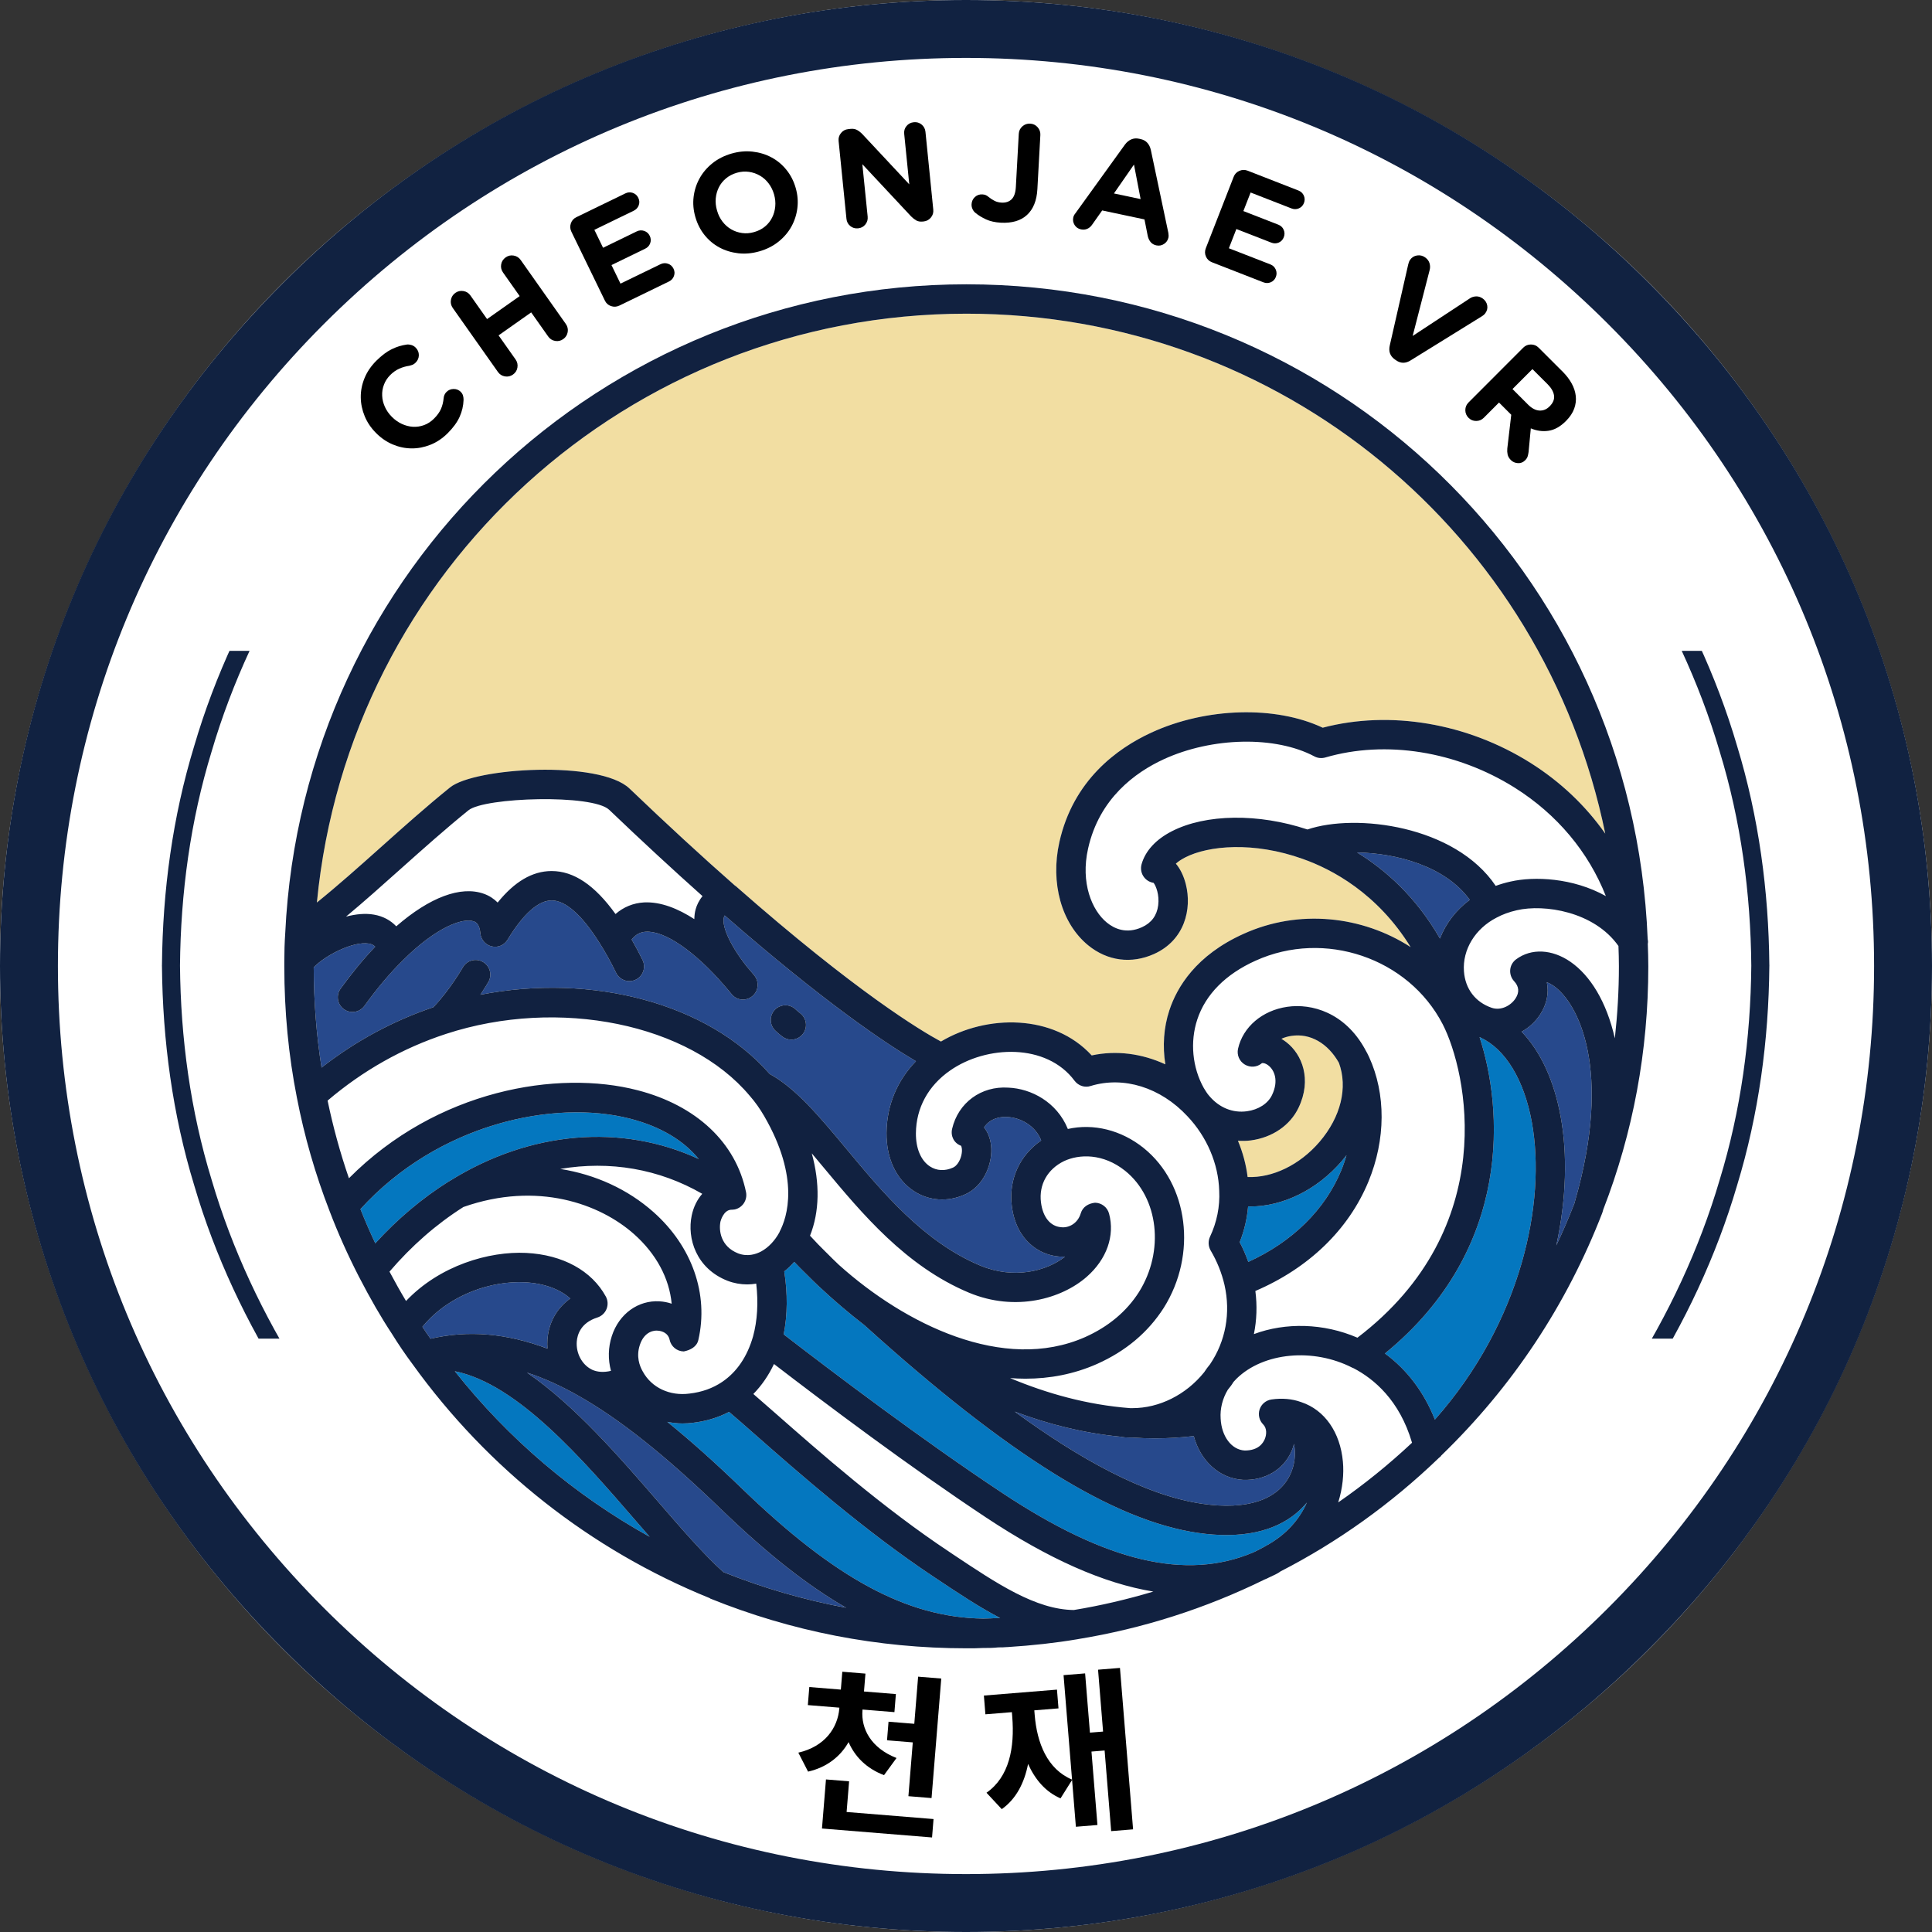 <svg xmlns="http://www.w3.org/2000/svg" xmlns:xlink="http://www.w3.org/1999/xlink" width="1000" zoomAndPan="magnify" viewBox="0 0 750 750" height="1000" preserveAspectRatio="xMidYMid meet" version="1.0"><rect x="0" y="0" width="750" height="750" fill="#333333" stroke="none"/><defs><g/><clipPath id="fc71f5c83d"><path d="M 375 0 C 167.895 0 0 167.895 0 375 C 0 582.105 167.895 750 375 750 C 582.105 750 750 582.105 750 375 C 750 167.895 582.105 0 375 0 Z M 375 0 " clip-rule="nonzero"/></clipPath><clipPath id="e45bdda6dc"><path d="M 375 750 C 274.879 750 180.605 711.031 109.863 640.137 C 38.969 569.395 0 475.121 0 375 C 0 274.879 38.969 180.605 109.863 109.863 C 180.605 38.969 274.879 0 375 0 C 475.121 0 569.395 38.969 640.137 109.863 C 711.031 180.754 750 274.879 750 375 C 750 475.121 711.031 569.395 640.137 640.137 C 569.395 711.031 475.121 750 375 750 Z M 375 22.48 C 280.875 22.48 192.297 59.203 125.75 125.75 C 59.203 192.297 22.48 280.875 22.48 375 C 22.48 469.125 59.203 557.703 125.75 624.25 C 192.297 690.797 280.875 727.52 375 727.52 C 469.125 727.52 557.703 690.797 624.25 624.25 C 690.797 557.703 727.52 469.125 727.52 375 C 727.52 280.875 690.797 192.297 624.25 125.75 C 557.703 59.203 469.125 22.48 375 22.48 Z M 375 22.48 " clip-rule="nonzero"/></clipPath><clipPath id="f21c0e4f23"><path d="M 62.863 252.668 L 686.863 252.668 L 686.863 519.668 L 62.863 519.668 Z M 62.863 252.668 " clip-rule="nonzero"/></clipPath><clipPath id="cd4a6318d1"><path d="M 110.367 110.367 L 639.867 110.367 L 639.867 639.867 L 110.367 639.867 Z M 110.367 110.367 " clip-rule="nonzero"/></clipPath></defs><g clip-path="url(#fc71f5c83d)"><rect x="-75" width="900" fill="#ffffff" y="-75" height="900" fill-opacity="1"/></g><g clip-path="url(#e45bdda6dc)"><rect x="-75" width="900" fill="#112241" y="-75" height="900" fill-opacity="1"/></g><g clip-path="url(#f21c0e4f23)"><path fill="#112241" d="M 667.562 458.055 C 659.652 484.988 647.57 510.539 632.582 534.074 C 620.207 553.223 606.137 571.223 590.324 587.594 C 588.281 589.832 585.996 591.832 583.828 593.945 C 581.617 596.016 579.473 598.16 577.219 600.18 L 570.367 606.145 L 566.941 609.125 L 563.383 611.949 L 556.285 617.621 C 553.879 619.461 551.398 621.199 548.965 623 C 544.148 626.684 539.027 629.926 534.012 633.336 C 533.289 633.82 532.531 634.328 531.738 634.863 C 530.922 635.352 530.074 635.863 529.188 636.398 C 527.418 637.453 525.512 638.594 523.484 639.805 C 519.48 642.32 514.738 644.691 509.625 647.41 C 508.336 648.074 507.047 648.801 505.684 649.449 C 504.316 650.086 502.922 650.734 501.5 651.395 C 498.656 652.707 495.707 654.07 492.668 655.477 C 486.434 657.914 479.934 660.836 472.844 663.109 C 444.852 673.258 409.922 679.531 374.863 679.68 C 339.809 679.531 304.875 673.258 276.887 663.109 C 269.797 660.836 263.297 657.914 257.062 655.477 C 254.023 654.07 251.078 652.707 248.23 651.395 C 246.809 650.734 245.414 650.086 244.047 649.453 C 242.688 648.801 241.395 648.074 240.109 647.41 C 234.992 644.691 230.25 642.32 226.246 639.805 C 224.219 638.594 222.312 637.453 220.547 636.398 C 219.66 635.867 218.809 635.355 217.992 634.863 C 217.203 634.332 216.441 633.82 215.719 633.336 C 196.676 620.855 178.785 606.68 162.52 590.754 C 145.367 573.621 130.371 554.43 117.148 534.078 C 102.156 510.543 90.078 484.988 82.168 458.055 C 73.93 431.211 70.121 403.039 69.875 374.863 C 70.121 346.691 73.93 318.52 82.168 291.676 C 90.078 264.742 102.156 239.191 117.145 215.656 C 129.52 196.504 143.59 178.504 159.402 162.133 C 161.449 159.898 163.73 157.895 165.902 155.785 C 168.109 153.711 170.254 151.57 172.508 149.547 L 179.363 143.586 L 182.789 140.602 L 186.344 137.777 L 193.441 132.105 C 195.848 130.27 198.328 128.531 200.766 126.73 C 205.578 123.047 210.699 119.805 215.715 116.395 C 216.438 115.906 217.199 115.398 217.988 114.867 C 218.809 114.375 219.656 113.867 220.543 113.332 C 222.312 112.273 224.215 111.137 226.242 109.926 C 230.25 107.406 234.988 105.039 240.105 102.316 C 241.395 101.656 242.684 100.93 244.047 100.277 C 245.414 99.641 246.809 98.992 248.23 98.336 C 251.074 97.02 254.023 95.66 257.062 94.254 C 263.297 91.816 269.797 88.891 276.887 86.621 C 304.875 76.473 339.809 70.195 374.863 70.051 C 409.918 70.195 444.852 76.473 472.84 86.621 C 479.934 88.891 486.43 91.816 492.668 94.254 C 495.707 95.66 498.652 97.02 501.496 98.336 C 502.918 98.992 504.316 99.641 505.684 100.277 C 507.043 100.926 508.332 101.656 509.621 102.316 C 514.738 105.035 519.48 107.406 523.484 109.922 C 525.512 111.137 527.414 112.273 529.184 113.332 C 530.066 113.863 530.918 114.375 531.738 114.867 C 532.527 115.398 533.289 115.906 534.012 116.391 C 553.055 128.871 570.945 143.051 587.207 158.973 C 604.363 176.109 619.355 195.301 632.578 215.652 C 647.57 239.188 659.652 264.742 667.562 291.676 C 675.797 318.52 679.605 346.691 679.852 374.863 C 679.605 403.039 675.797 431.211 667.562 458.055 Z M 686.863 374.656 L 686.855 374.633 C 686.602 345.863 682.73 317.078 674.352 289.633 C 666.289 262.102 653.945 235.969 638.555 211.965 L 631.156 200.844 C 631.156 200.844 629.016 197.852 625.809 193.367 C 622.723 188.789 617.996 183.148 613.48 177.348 C 608.617 171.84 603.957 166.152 600.031 162.273 C 596.223 158.293 593.68 155.645 593.68 155.645 C 593.68 155.645 593.039 154.988 591.879 153.875 C 590.723 152.758 589.074 151.164 587.094 149.25 C 583.227 145.312 577.617 140.57 572.117 135.703 C 569.293 133.355 566.387 131.109 563.703 128.949 C 562.355 127.879 561.051 126.844 559.816 125.859 C 558.539 124.934 557.328 124.062 556.207 123.258 C 551.742 120.031 548.762 117.883 548.762 117.883 C 548.762 117.883 548.113 117.355 547.062 116.676 C 546.023 115.98 544.637 115.055 543.254 114.125 C 540.484 112.27 537.711 110.414 537.711 110.414 C 536.969 109.918 536.195 109.391 535.387 108.848 C 534.551 108.34 533.684 107.816 532.781 107.27 C 530.969 106.18 529.023 105.012 526.953 103.77 C 522.859 101.188 518.012 98.75 512.777 95.965 C 511.461 95.281 510.141 94.539 508.75 93.871 C 507.352 93.215 505.922 92.551 504.473 91.875 C 501.559 90.527 498.543 89.129 495.434 87.688 C 489.055 85.18 482.402 82.191 475.145 79.855 C 446.5 69.453 410.734 63.004 374.863 62.863 C 338.996 63.004 303.227 69.453 274.582 79.859 C 267.328 82.191 260.672 85.184 254.293 87.691 C 251.184 89.129 248.168 90.527 245.258 91.875 C 243.805 92.555 242.375 93.219 240.977 93.871 C 239.586 94.539 238.266 95.281 236.949 95.965 C 231.715 98.75 226.867 101.188 222.773 103.77 C 220.703 105.012 218.758 106.184 216.945 107.27 C 216.047 107.816 215.176 108.344 214.344 108.848 C 213.531 109.395 212.758 109.918 212.016 110.414 C 212.016 110.414 209.246 112.27 206.473 114.125 C 205.09 115.055 203.703 115.98 202.664 116.68 C 201.617 117.355 200.969 117.883 200.969 117.883 C 200.969 117.883 197.988 120.031 193.52 123.258 C 192.402 124.062 191.191 124.934 189.914 125.859 C 188.676 126.844 187.375 127.879 186.027 128.949 C 183.344 131.109 180.438 133.355 177.613 135.703 C 172.109 140.57 166.5 145.312 162.637 149.25 C 160.652 151.164 159.004 152.758 157.852 153.875 C 156.691 154.988 156.047 155.645 156.047 155.645 C 156.047 155.645 153.508 158.293 149.695 162.273 C 145.773 166.152 141.109 171.84 136.246 177.348 C 131.734 183.148 127.004 188.793 123.918 193.367 C 120.711 197.855 118.57 200.848 118.57 200.848 L 111.176 211.965 C 95.785 235.969 83.441 262.102 75.379 289.633 C 66.996 317.082 63.129 345.867 62.875 374.637 L 62.867 374.656 L 62.863 374.863 L 62.867 375.07 L 62.875 375.098 C 63.129 403.863 66.996 432.652 75.379 460.098 C 83.441 487.629 95.785 513.762 111.176 537.766 L 118.574 548.883 C 118.574 548.883 120.715 551.875 123.918 556.359 C 127.008 560.941 131.734 566.582 136.246 572.383 C 141.109 577.891 145.773 583.578 149.695 587.453 C 153.508 591.434 156.047 594.086 156.047 594.086 C 156.047 594.086 156.691 594.742 157.852 595.855 C 159.004 596.969 160.652 598.566 162.637 600.48 C 166.5 604.418 172.109 609.16 177.613 614.027 C 180.438 616.371 183.344 618.621 186.027 620.781 C 187.375 621.852 188.676 622.887 189.914 623.871 C 191.191 624.793 192.402 625.668 193.52 626.473 C 197.988 629.699 200.969 631.848 200.969 631.848 C 200.969 631.848 201.617 632.375 202.664 633.051 C 203.707 633.746 205.09 634.672 206.473 635.602 C 209.246 637.457 212.02 639.312 212.02 639.312 C 212.758 639.812 213.535 640.336 214.344 640.883 C 215.176 641.391 216.047 641.914 216.949 642.461 C 218.758 643.547 220.707 644.715 222.777 645.961 C 226.871 648.543 231.719 650.98 236.949 653.766 C 238.266 654.449 239.59 655.191 240.98 655.859 C 242.379 656.512 243.809 657.18 245.258 657.855 C 248.168 659.203 251.188 660.602 254.297 662.043 C 260.676 664.547 267.328 667.535 274.582 669.875 C 303.227 680.277 338.996 686.723 374.863 686.863 C 410.734 686.723 446.5 680.277 475.148 669.871 C 482.402 667.535 489.059 664.547 495.434 662.039 C 498.547 660.602 501.559 659.203 504.473 657.852 C 505.926 657.176 507.352 656.512 508.754 655.859 C 510.145 655.191 511.465 654.449 512.781 653.766 C 518.016 650.98 522.859 648.543 526.957 645.961 C 529.027 644.715 530.969 643.547 532.781 642.461 C 533.684 641.914 534.555 641.387 535.387 640.883 C 536.199 640.336 536.973 639.812 537.711 639.312 C 537.711 639.312 540.484 637.457 543.254 635.602 C 544.641 634.672 546.027 633.746 547.062 633.051 C 548.113 632.375 548.762 631.848 548.762 631.848 C 548.762 631.848 551.742 629.699 556.207 626.473 C 557.328 625.668 558.539 624.793 559.816 623.871 C 561.051 622.887 562.355 621.852 563.703 620.781 C 566.387 618.621 569.293 616.371 572.117 614.027 C 577.617 609.16 583.227 604.418 587.094 600.48 C 589.074 598.566 590.723 596.969 591.879 595.855 C 593.039 594.742 593.68 594.086 593.68 594.086 C 593.68 594.086 596.223 591.434 600.031 587.453 C 603.957 583.578 608.617 577.891 613.48 572.383 C 617.996 566.582 622.723 560.938 625.809 556.359 C 629.02 551.871 631.156 548.883 631.156 548.883 L 638.555 537.766 C 653.945 513.762 666.289 487.625 674.352 460.098 C 682.73 432.648 686.602 403.863 686.855 375.094 L 686.863 375.07 L 686.863 374.656 " fill-opacity="1" fill-rule="nonzero"/></g><path fill="#f2dea2" d="M 375.172 121.773 C 243.871 121.773 135.457 221.207 123.016 350.359 C 131.137 343.809 139.344 336.48 147.902 328.84 C 156.566 321.09 165.527 313.086 174.668 305.707 C 184.227 297.902 232.879 295.047 244.395 306.129 C 258.883 320 272.613 332.629 285.207 343.699 C 285.383 343.816 285.555 343.926 285.73 344.078 C 332.41 385.141 357.566 400.176 365.273 404.324 C 383.074 393.73 408.98 393.578 423.797 409.711 C 433.344 407.652 443.285 408.973 452.387 413.172 C 451.266 406.141 451.73 398.879 453.953 392.176 C 456.902 383.227 464.293 370.828 482.703 362.543 C 504.203 352.766 528.84 355.52 547.617 367.668 C 534.684 346.734 517.027 337.418 505.738 333.434 C 486.676 326.598 469.074 328.219 460.059 332.867 C 458.633 333.605 457.414 334.414 456.469 335.262 C 458.156 337.266 459.504 339.984 460.332 343.242 C 462.77 352.844 459.918 364.957 448.031 370.324 C 439.234 374.289 429.918 373.07 422.449 366.984 C 412.074 358.516 407.688 342.793 411.246 326.91 C 416.613 302.898 433.629 290.531 446.965 284.391 C 468.301 274.57 495.242 273.898 513.477 282.496 C 539.582 275.629 569.551 280.68 594.133 296.148 C 605.836 303.527 615.602 312.848 623.156 323.613 C 599.422 207.609 497.52 121.773 375.172 121.773 Z M 501.371 402.125 C 499.957 402.32 498.617 402.723 497.434 403.266 C 498.098 403.66 498.75 404.094 499.379 404.586 C 505.5 409.332 509.332 419.043 504.105 429.992 C 500.859 436.852 493.914 441.609 485.535 442.707 C 483.867 442.926 482.215 442.926 480.57 442.84 C 482.453 447.367 483.727 452.09 484.324 456.914 C 493.938 457.305 504.539 452.266 512.258 443.25 C 520.512 433.598 523.297 422.164 519.758 412.574 C 515.469 404.977 508.613 401.035 501.371 402.125 " fill-opacity="1" fill-rule="nonzero"/><path fill="#ffffff" d="M 628.281 367.234 C 618.832 353.801 599.434 350.906 588.875 353.344 C 585.871 354.027 583.289 354.977 580.973 356.219 C 572.621 360.508 567.703 368.66 568.301 377.043 C 568.789 383.879 572.719 389.039 579.078 391.227 C 582.77 392.469 586.578 390.301 588.332 387.582 C 589.887 385.207 589.691 382.941 587.766 380.887 C 586.664 379.699 586.121 378.086 586.262 376.477 C 586.402 374.855 587.242 373.383 588.547 372.414 C 594.426 368.051 602.504 368.43 609.656 373.375 C 617.352 378.707 623.656 388.855 626.879 403.07 C 627.891 393.871 628.457 384.574 628.457 375.172 C 628.457 372.492 628.379 369.891 628.281 367.234 Z M 429.664 358.133 C 432.527 360.484 437.23 362.707 443.328 359.93 C 446.984 358.266 449.109 355.41 449.609 351.426 C 450.133 347.281 448.707 343.84 447.824 342.719 C 446.418 342.5 445.145 341.793 444.23 340.672 C 443.055 339.246 442.652 337.309 443.152 335.512 C 444.613 330.34 448.652 325.91 454.836 322.73 C 468.039 315.918 488.539 315.676 507.547 322.004 C 526.355 315.633 564.84 320.445 580.633 343.895 C 582.43 343.242 584.324 342.676 586.348 342.23 C 595.504 340.117 610.637 340.727 623.395 347.867 C 616.668 330.797 604.508 316.168 588.059 305.805 C 565.48 291.609 537.949 287.199 514.48 294.059 C 513.043 294.461 511.508 294.32 510.211 293.613 C 495.137 285.598 470.555 286.09 451.73 294.754 C 440.738 299.816 426.727 309.941 422.395 329.406 C 419.391 342.719 423.887 353.418 429.664 358.133 Z M 487.406 372.938 C 475.801 378.152 467.996 386.035 464.785 395.754 C 461.91 404.453 462.859 414.402 467.309 422.359 C 467.918 423.34 468.617 424.539 469.445 425.453 C 473.277 429.992 478.543 432.148 484.062 431.387 C 488.504 430.797 492.238 428.391 493.797 425.094 C 496.473 419.488 494.711 415.406 492.379 413.598 C 491.16 412.652 490.082 412.562 489.832 412.75 C 487.961 414.34 485.305 414.5 483.203 413.238 C 481.113 411.977 480.07 409.516 480.602 407.121 C 482.508 398.641 490.02 392.238 499.738 390.836 C 509.23 389.465 522.012 393.078 529.852 407.195 C 529.883 407.25 529.895 407.305 529.926 407.359 C 529.926 407.371 529.926 407.371 529.926 407.371 C 530.492 408.352 531.039 409.332 531.461 410.301 C 538.047 424.648 537.973 442.336 531.223 458.699 C 523.527 477.348 508.035 492.293 487.328 501.156 C 488.07 506.836 487.863 512.465 486.762 517.898 C 499.043 513.305 513.828 513.621 526.953 519.293 C 582.965 476.617 569.434 415.84 560.07 397.641 C 546.758 371.852 514.152 360.801 487.406 372.938 Z M 525.484 531.156 C 525.32 531.09 525.16 531.047 524.996 530.961 C 509.809 523.156 490.465 524.973 480.016 535.207 L 478.828 536.48 C 478.262 537.449 477.512 538.461 476.629 539.516 C 474.594 542.883 473.582 546.875 473.852 550.688 C 474.191 557.652 478.109 562.812 483.191 563.086 C 488.602 563.117 490.336 560.113 490.945 558.742 C 491.738 556.945 491.859 554.465 490.367 552.961 C 488.844 551.438 488.309 549.172 488.984 547.117 C 489.672 545.07 491.445 543.59 493.59 543.273 C 497.703 542.676 501.645 543.035 505.02 544.266 C 505.02 544.266 505.031 544.266 505.031 544.266 C 505.094 544.285 505.16 544.316 505.227 544.34 C 514.195 547.344 520.293 555.977 521.316 567.453 C 521.742 572.152 521.238 577.641 519.496 583.234 C 529.566 576.258 539.125 568.527 548.148 560.07 C 543.316 543.555 533.344 535.262 525.484 531.156 Z M 475.355 498.836 C 474.277 494.168 472.461 489.637 469.977 485.445 C 469.02 483.801 468.934 481.809 469.727 480.09 C 472.371 474.504 473.613 468.355 473.297 462.281 C 473.004 451.797 468.508 441.27 460.93 433.289 C 450.535 422.133 436.188 417.66 423.395 421.578 C 421.109 422.34 418.594 421.48 417.137 419.543 C 406.273 404.91 382.953 405.707 368.855 415.559 C 360.355 421.438 355.641 430.07 355.555 439.922 C 355.508 445.82 357.5 450.535 361.02 452.82 C 363.652 454.52 366.82 454.684 369.965 453.258 C 371.383 452.637 372.656 450.754 373.18 448.555 C 373.699 446.398 373.277 445.027 373.07 444.777 C 370.359 443.797 368.965 441.055 369.605 438.234 C 371.957 428.078 380.887 421.512 391.434 422.219 C 400.25 422.578 410.277 427.773 414.535 438.266 C 424.453 436.035 435.25 438.648 443.992 445.68 C 461.387 459.723 464.797 486.969 451.777 507.688 C 445.711 517.191 437.016 524.516 425.879 529.48 C 416.875 533.465 407.492 535.207 398.051 535.207 C 396.07 535.207 394.09 535.121 392.109 534.969 C 406.336 540.934 422.035 545.363 438.703 546.637 L 439.637 546.637 C 450.035 546.637 460.418 541.445 467.441 532.723 C 468.215 531.57 468.934 530.535 469.727 529.621 C 475.801 520.641 477.805 509.711 475.355 498.836 Z M 300.457 529.504 C 298.359 533.953 295.668 537.863 292.445 541.141 C 294.918 543.262 297.848 545.832 301.176 548.77 C 317.77 563.367 342.84 585.434 368.746 602.582 L 369.902 603.363 C 387.156 614.871 402.07 624.82 416.852 625.008 C 427.316 623.285 437.625 620.871 447.727 617.844 C 428.414 614.688 407.043 605.16 382.746 589.059 C 353.301 569.551 320.469 544.883 300.457 529.504 Z M 320.707 486.176 C 320.738 486.207 320.781 486.242 320.805 486.262 C 320.816 486.273 320.828 486.285 320.828 486.285 C 322.547 488.004 324.07 489.539 325.691 491.051 C 325.691 491.051 325.703 491.051 325.703 491.051 C 325.727 491.074 325.746 491.098 325.77 491.105 C 325.77 491.117 325.781 491.117 325.781 491.129 C 325.801 491.141 325.812 491.16 325.836 491.172 C 351.156 513.891 389.496 533.082 421.238 519.062 C 430.277 515.023 437.309 509.145 442.121 501.602 C 452.102 485.707 449.793 465.035 436.84 454.551 C 428.184 447.605 418.867 448.02 413.074 450.73 C 406.621 453.867 403.234 459.875 404.105 466.754 C 404.812 472.461 407.719 476.062 411.91 476.398 C 414.73 476.77 418.344 475.082 419.562 470.98 C 420.281 468.539 422.523 467.148 425.094 466.895 C 427.652 466.941 429.871 468.648 430.535 471.121 C 432.855 479.688 429.621 488.855 421.883 495.637 C 412.195 504.148 394.285 509.363 376.172 501.828 C 351.656 491.574 334.672 471.176 319.695 453.18 C 318.137 451.309 316.625 449.5 315.133 447.727 C 318.324 459.375 318.148 470.391 314.449 479.699 C 316.516 481.941 318.586 484.129 320.707 486.176 Z M 247.508 423.23 C 270.316 429.121 285.664 443.535 289.605 462.781 C 290.227 465.863 288.246 468.887 285.152 469.52 C 284.969 469.551 284.773 469.551 284.586 469.574 C 284.391 469.598 284.207 469.629 284.012 469.629 C 283.988 469.629 283.977 469.617 283.957 469.617 C 283.922 469.617 283.891 469.617 283.855 469.605 C 283.793 469.617 283.75 469.629 283.684 469.629 C 280.918 469.879 279.797 473.734 279.688 474.199 C 278.992 477.52 279.656 483.855 286.547 486.566 C 290.191 487.949 293.426 486.906 295.496 485.805 C 298.305 484.281 300.828 481.613 302.594 478.328 C 302.637 478.238 302.648 478.141 302.691 478.055 C 305.531 472.621 310.648 457.402 296.648 433.246 C 294.992 430.395 293.145 427.781 291.129 425.484 C 291.117 425.477 291.109 425.453 291.098 425.441 C 291.074 425.422 291.055 425.41 291.043 425.387 C 267.617 397.41 216.93 387.059 173.168 401.352 C 156.281 406.871 140.848 415.613 127.172 427.25 C 129.285 437.406 132.039 447.496 135.457 457.395 C 169.652 422.961 216.625 415.211 247.508 423.23 Z M 293.566 498.305 C 292.414 498.488 291.262 498.609 290.105 498.609 C 287.504 498.609 284.934 498.148 282.465 497.215 C 270.219 492.414 266.668 480.723 268.52 471.871 C 269.227 468.484 270.676 465.656 272.613 463.434 C 255.793 453.734 236.742 450.512 217.484 453.777 C 231.07 455.934 243.645 461.605 253.727 470.566 C 268.691 483.879 275.18 502.43 271.09 520.207 C 270.488 522.816 268.027 524.102 265.449 524.625 C 262.762 524.594 260.465 522.688 259.93 520.055 C 259.441 517.637 257.176 516.668 255.379 516.57 C 254.184 516.395 250.145 516.68 248.367 522.164 C 246.934 526.551 248.227 530.188 249.555 532.473 C 252.953 538.68 259.973 542 267.637 540.988 C 272.469 540.434 276.715 538.906 280.352 536.449 C 286.035 532.605 290.074 526.66 292.328 518.824 C 294.016 512.684 294.418 505.66 293.566 498.305 Z M 145.18 355.062 C 148.684 355.672 151.602 357.242 153.832 359.594 C 166.777 348.336 178.926 343.742 187.875 346.977 C 189.934 347.715 191.719 348.879 193.188 350.371 C 199.762 342.219 206.633 338.199 213.992 338.137 L 214.164 338.137 C 222.742 338.137 230.887 343.609 238.941 354.824 C 242.066 352.113 245.809 350.555 250.023 350.316 C 256.543 349.992 263.293 352.766 269.531 356.805 C 269.574 355.477 269.707 354.184 270.055 352.961 C 270.488 351.418 271.293 349.609 272.723 347.879 C 261.379 337.766 249.25 326.574 236.492 314.371 C 230.078 308.199 188.059 309.496 181.855 314.555 C 172.918 321.785 164.066 329.688 155.5 337.34 C 148.27 343.809 141.281 350.047 134.324 355.836 C 138.094 354.848 141.836 354.465 145.18 355.062 Z M 260.746 506.098 C 259.809 496.223 254.781 486.773 246.137 479.09 C 232.934 467.344 208.633 458.461 179.906 468.551 C 169.391 475.203 159.758 483.641 151.199 493.645 C 153.398 497.781 155.52 501.547 157.621 505.043 C 170.707 491.258 189.824 485.664 204.301 486.383 C 218.453 487.102 229.699 493.262 235.176 503.301 C 235.992 504.789 236.09 506.578 235.457 508.156 C 234.816 509.742 233.5 510.953 231.875 511.465 C 225.367 513.523 224.094 518.223 223.898 520.824 C 223.57 525.32 225.91 529.699 229.578 531.582 C 229.668 531.625 229.754 531.668 229.84 531.723 C 231.93 532.672 234.434 532.824 237.18 532.16 C 235.992 527.77 236.055 523.102 237.516 518.629 C 240.336 509.973 247.781 504.684 256.031 505.172 C 257.676 505.27 259.266 505.586 260.746 506.098 " fill-opacity="1" fill-rule="nonzero"/><path fill="#27498c" d="M 603.156 382.746 C 602.547 382.332 601.59 381.734 600.48 381.309 C 601.34 385.445 600.492 389.824 597.891 393.809 C 596.039 396.672 593.523 398.934 590.684 400.504 C 598.086 408.211 603.344 419.574 605.891 433.715 C 608.48 447.988 608.121 465.254 604.16 483.477 C 606.695 478.098 609.07 472.613 611.234 467.016 C 611.27 466.863 611.289 466.711 611.332 466.57 C 626.203 415.078 612.477 389.223 603.156 382.746 Z M 526.824 330.93 C 537.723 337.602 549.652 348.074 558.992 364.34 C 561.258 358.492 565.242 353.266 570.555 349.328 C 561.07 336.152 541.867 331.18 526.824 330.93 Z M 501.383 563.336 C 498.215 570.586 491.051 574.754 482.625 574.484 C 473.383 573.973 465.992 567.137 463.422 557.48 C 458.273 558.078 453.258 558.371 448.312 558.371 C 445.332 558.371 442.371 558.262 439.41 558.055 L 438.375 558.055 C 438.363 558.055 438.344 558.047 438.332 558.047 C 438.199 558.047 438.07 558.047 437.949 558.047 C 437.93 558.047 437.93 558.035 437.918 558.035 C 437.102 558.023 436.219 557.98 435.445 557.828 C 435.359 557.816 435.293 557.773 435.207 557.75 C 420.586 556.359 406.719 552.809 393.906 547.977 C 418.246 565.773 444.059 580.516 466.797 583.781 C 483.934 586.285 496.039 582.32 500.773 572.602 C 502.723 568.629 503.039 564.23 502.34 560.527 C 502.09 561.477 501.797 562.41 501.383 563.336 Z M 413.445 487.832 C 412.629 487.875 411.801 487.84 410.953 487.766 C 403.605 487.156 394.449 481.648 392.785 468.16 C 391.5 457.895 395.809 448.508 404.191 442.738 C 401.973 436.949 396.094 433.824 390.977 433.617 C 389.234 433.465 384.543 433.727 382.016 437.668 C 383.715 439.824 384.719 442.688 384.824 445.973 C 385.043 452.461 381.605 460.613 374.605 463.684 C 367.953 466.691 360.703 466.223 354.793 462.391 C 347.953 457.938 344.059 449.695 344.145 439.812 C 344.23 429.109 348.27 419.5 355.574 411.965 C 344.383 405.41 320.598 389.66 281.332 355.379 C 281.148 355.664 281.07 355.914 281.027 356.074 C 280.277 358.699 282.148 365.285 289.879 375.191 C 290.684 376.074 291.738 377.359 292.805 378.645 C 294.809 381.082 294.48 384.719 292.055 386.711 C 290.988 387.602 289.691 388.039 288.406 388.039 C 286.785 388.039 285.176 387.34 284.062 385.98 L 283.988 385.895 C 283.031 384.727 282.082 383.574 281.125 382.508 C 281.113 382.484 281.102 382.477 281.094 382.453 C 281.082 382.453 281.07 382.441 281.07 382.43 C 269.617 369.227 258.023 361.234 250.676 361.703 C 248.465 361.836 246.727 362.824 245.211 364.73 C 246.672 367.277 248.086 369.91 249.438 372.676 C 250.816 375.508 249.652 378.914 246.812 380.297 C 244.016 381.668 240.562 380.504 239.18 377.664 C 237.125 373.449 234.934 369.5 232.648 365.918 C 225.922 355.195 219.531 349.543 214.152 349.543 L 214.09 349.543 C 208.938 349.586 203.051 354.855 197.051 364.773 C 195.777 366.898 193.328 367.973 190.879 367.387 C 188.473 366.809 186.699 364.773 186.48 362.312 C 186.156 358.492 184.5 357.895 183.957 357.688 C 179.633 356.109 169.203 360.059 156.598 372.602 C 151.602 377.488 146.52 383.496 141.469 390.488 C 140.348 392.031 138.605 392.848 136.84 392.848 C 135.676 392.848 134.512 392.512 133.5 391.77 C 130.941 389.93 130.363 386.359 132.215 383.805 C 136.676 377.641 141.172 372.199 145.648 367.508 C 144.984 366.789 144.168 366.461 143.211 366.297 C 137.09 365.266 126.098 370.969 121.785 375.531 C 121.809 388.789 122.84 401.82 124.824 414.445 C 137.961 404.18 152.516 396.312 168.234 391 C 174.691 384.238 179.621 375.629 179.676 375.539 C 181.223 372.797 184.707 371.852 187.449 373.395 C 190.195 374.965 191.152 378.438 189.594 381.18 C 189.496 381.363 188.355 383.336 186.492 386.152 C 229.863 377.676 274.875 389.508 298.781 416.906 C 308.938 422.449 318.008 433.312 328.469 445.875 C 342.609 462.867 358.633 482.137 380.559 491.305 C 393.559 496.703 406.219 493.512 413.445 487.832 Z M 311.684 401.363 C 310.562 402.82 308.875 403.582 307.176 403.582 C 305.945 403.582 304.727 403.191 303.68 402.387 C 301.852 400.969 300.852 399.957 300.852 399.957 C 298.652 397.727 298.664 394.113 300.895 391.891 C 303.113 389.691 306.695 389.691 308.895 391.871 C 309.016 391.969 309.625 392.566 310.66 393.359 C 313.152 395.289 313.609 398.879 311.684 401.363 Z M 224.508 541.805 C 217.637 537.906 211.008 534.922 204.586 532.844 C 223.047 545.484 240.367 565.48 255.5 582.977 C 264.688 593.602 273.363 603.605 280.797 610.277 C 296.277 616.48 312.203 621.098 328.457 624.125 C 313.348 615.426 297.543 602.918 280.047 586 C 258.211 564.926 240.551 550.871 224.508 541.805 Z M 212.512 520.008 C 212.988 513.391 216.188 507.797 221.383 504.074 C 217.223 500.383 211.082 498.148 203.734 497.793 C 191.086 497.129 174.453 502.32 163.98 515.066 C 165.016 516.645 166.059 518.191 167.137 519.703 C 181.648 516.285 196.637 517.539 212.531 523.535 C 212.445 522.371 212.434 521.195 212.512 520.008 " fill-opacity="1" fill-rule="nonzero"/><path fill="#0477bf" d="M 594.676 435.742 C 591.684 419.215 584.379 407.188 574.637 402.723 C 574.539 402.691 574.449 402.656 574.363 402.613 C 583.191 429.523 587.828 484.457 537.633 525.422 C 546.211 531.711 552.832 540.488 557.023 551.09 C 590.703 513.062 600.262 466.656 594.676 435.742 Z M 485.336 468.355 C 485.066 468.355 484.793 468.312 484.52 468.312 C 484.105 473.035 483.039 477.738 481.246 482.223 C 482.551 484.695 483.648 487.254 484.586 489.875 C 501.633 482.125 514.348 469.684 520.672 454.344 C 521.469 452.395 522.133 450.438 522.711 448.465 C 522.133 449.207 521.543 449.945 520.926 450.664 C 511.332 461.879 497.996 468.355 485.336 468.355 Z M 476.191 595.906 C 472.828 595.918 469.16 595.656 465.164 595.082 C 432.344 590.367 391.207 564.773 335.707 514.555 C 335.523 514.414 335.402 514.305 335.25 514.176 C 329.535 509.766 323.898 504.965 318.008 499.477 C 317.984 499.457 317.965 499.434 317.941 499.414 C 316.289 497.879 314.742 496.332 313.195 494.785 C 312.977 494.613 312.781 494.406 312.586 494.188 C 311.148 492.793 309.723 491.336 308.32 489.855 C 307.109 491.203 305.836 492.48 304.441 493.555 C 305.793 502.102 305.727 510.43 304.227 518.008 C 323.656 532.996 358.266 559.145 389.062 579.547 C 429.469 606.348 460.43 613.672 486.469 602.668 C 486.535 602.637 486.906 602.461 487.23 602.32 C 488.254 601.809 489.289 601.285 490.312 600.719 C 490.551 600.566 490.812 600.438 491.074 600.293 C 491.105 600.285 491.129 600.273 491.152 600.25 C 499.488 595.797 504.562 589.57 507.328 583.289 C 502.473 589.203 493.219 595.906 476.191 595.906 Z M 362.422 612.086 C 335.895 594.516 309.449 571.238 293.633 557.34 C 289.355 553.562 285.773 550.414 283.02 548.098 C 278.762 550.305 274.082 551.73 269.02 552.32 C 267.637 552.492 266.277 552.582 264.926 552.582 C 262.914 552.582 260.953 552.332 259.035 551.961 C 267.965 559.18 277.523 567.711 287.973 577.805 C 324.191 612.812 352.199 627.934 381.637 628.336 L 381.668 628.336 C 383.641 628.316 385.469 628.219 387.168 628.121 L 387.168 628.141 C 387.57 628.129 387.938 628.121 388.266 628.121 C 380.102 623.875 371.949 618.441 363.578 612.855 Z M 271.25 449.938 C 265.352 442.664 256.305 437.285 244.656 434.281 C 214.926 426.605 169.922 436.352 139.922 469.379 C 141.664 473.777 143.59 478.207 145.691 482.66 C 154.301 473.211 163.848 465.145 174.203 458.645 C 174.266 458.602 174.344 458.578 174.41 458.535 C 174.418 458.535 174.418 458.523 174.43 458.523 C 174.473 458.504 174.508 458.48 174.551 458.461 C 174.57 458.449 174.582 458.426 174.605 458.418 C 174.625 458.395 174.66 458.395 174.68 458.383 C 205.988 438.887 241.512 436.145 271.25 449.938 Z M 176.562 532.312 C 197.422 558.645 223.102 580.438 252.199 596.582 C 250.449 594.57 248.672 592.531 246.879 590.453 C 226.008 566.328 200.828 537.168 176.562 532.312 " fill-opacity="1" fill-rule="nonzero"/><g clip-path="url(#cd4a6318d1)"><path fill="#112140" d="M 639.867 375.172 C 639.867 372.219 639.777 369.336 639.668 366.395 C 639.715 366.133 639.758 365.875 639.758 365.59 C 639.758 365.254 639.691 364.906 639.625 364.566 C 633.988 222.012 517.832 110.367 375.172 110.367 C 233.574 110.367 117.41 221.043 110.727 362.238 C 110.473 365.906 110.367 369.684 110.367 373.34 L 110.367 375.172 C 110.367 392.633 112.02 409.777 115.254 426.105 C 118.129 441.031 122.406 455.867 127.957 470.164 C 131.125 478.512 134.938 487.035 139.289 495.527 C 139.301 495.547 139.312 495.57 139.324 495.594 C 143.852 504.344 147.957 511.453 152.168 517.82 C 154.648 521.84 157.383 525.855 160.148 529.559 C 189.398 570.227 229.285 601.633 275.477 620.379 L 275.484 620.367 C 275.531 620.379 275.582 620.414 275.629 620.434 L 275.594 620.512 C 307.305 633.344 340.812 639.867 375.172 639.867 C 377.457 639.867 379.602 639.867 381.559 639.746 C 383.648 639.746 385.859 639.723 387.375 639.527 C 387.461 639.527 387.547 639.527 387.633 639.516 C 388.746 639.516 389.93 639.496 391.062 639.387 L 391.062 639.398 C 400.969 638.766 409.852 637.766 418.191 636.359 C 418.246 636.348 418.301 636.34 418.367 636.328 C 418.398 636.316 418.43 636.316 418.465 636.305 C 443.664 632.191 468.051 624.395 490.953 613.141 C 491.281 613.008 491.945 612.758 492.25 612.574 C 492.262 612.562 492.262 612.562 492.273 612.562 L 492.273 612.551 L 495.09 611.215 C 495.547 610.984 496.277 610.625 497.074 610.027 C 519.398 598.555 540.062 583.77 558.48 566.047 L 558.461 566.035 C 558.918 565.711 559.363 565.34 559.473 565.055 C 587.133 538.309 608.176 506.586 622.023 470.793 L 622.012 470.781 C 622.152 470.422 622.273 470.031 622.352 469.629 C 633.953 439.734 639.867 407.969 639.867 375.172 Z M 499.379 404.586 C 498.75 404.094 498.098 403.66 497.434 403.266 C 498.617 402.723 499.957 402.32 501.371 402.125 C 508.613 401.035 515.469 404.977 519.758 412.574 C 523.297 422.164 520.512 433.598 512.258 443.25 C 504.539 452.266 493.938 457.305 484.324 456.914 C 483.727 452.09 482.453 447.367 480.57 442.84 C 482.215 442.926 483.867 442.926 485.535 442.707 C 493.914 441.609 500.859 436.852 504.105 429.992 C 509.332 419.043 505.5 409.332 499.379 404.586 Z M 484.52 468.312 C 484.793 468.312 485.066 468.355 485.336 468.355 C 497.996 468.355 511.332 461.879 520.926 450.664 C 521.543 449.945 522.133 449.207 522.711 448.465 C 522.133 450.438 521.469 452.395 520.672 454.344 C 514.348 469.684 501.633 482.125 484.586 489.875 C 483.648 487.254 482.551 484.695 481.246 482.223 C 483.039 477.738 484.105 473.035 484.52 468.312 Z M 487.328 501.156 C 508.035 492.293 523.527 477.348 531.223 458.699 C 537.973 442.336 538.047 424.648 531.461 410.301 C 531.039 409.332 530.492 408.352 529.926 407.371 C 529.926 407.371 529.926 407.371 529.926 407.359 C 529.895 407.305 529.883 407.25 529.852 407.195 C 522.012 393.078 509.23 389.465 499.738 390.836 C 490.02 392.238 482.508 398.641 480.602 407.121 C 480.07 409.516 481.113 411.977 483.203 413.238 C 485.305 414.5 487.961 414.34 489.832 412.75 C 490.082 412.562 491.16 412.652 492.379 413.598 C 494.711 415.406 496.473 419.488 493.797 425.094 C 492.238 428.391 488.504 430.797 484.062 431.387 C 478.543 432.148 473.277 429.992 469.445 425.453 C 468.617 424.539 467.918 423.34 467.309 422.359 C 462.859 414.402 461.91 404.453 464.785 395.754 C 467.996 386.035 475.801 378.152 487.406 372.938 C 514.152 360.801 546.758 371.852 560.07 397.641 C 569.434 415.84 582.965 476.617 526.953 519.293 C 513.828 513.621 499.043 513.305 486.762 517.898 C 487.863 512.465 488.07 506.836 487.328 501.156 Z M 469.727 529.621 C 468.934 530.535 468.215 531.57 467.441 532.723 C 460.418 541.445 450.035 546.637 439.637 546.637 L 438.703 546.637 C 422.035 545.363 406.336 540.934 392.109 534.969 C 394.09 535.121 396.07 535.207 398.051 535.207 C 407.492 535.207 416.875 533.465 425.879 529.48 C 437.016 524.516 445.711 517.191 451.777 507.688 C 464.797 486.969 461.387 459.723 443.992 445.68 C 435.25 438.648 424.453 436.035 414.535 438.266 C 410.277 427.773 400.25 422.578 391.434 422.219 C 380.887 421.512 371.957 428.078 369.605 438.234 C 368.965 441.055 370.359 443.797 373.07 444.777 C 373.277 445.027 373.699 446.398 373.18 448.555 C 372.656 450.754 371.383 452.637 369.965 453.258 C 366.82 454.684 363.652 454.52 361.02 452.82 C 357.5 450.535 355.508 445.82 355.555 439.922 C 355.641 430.07 360.355 421.438 368.855 415.559 C 382.953 405.707 406.273 404.91 417.137 419.543 C 418.594 421.48 421.109 422.34 423.395 421.578 C 436.188 417.66 450.535 422.133 460.93 433.289 C 468.508 441.27 473.004 451.797 473.297 462.281 C 473.613 468.355 472.371 474.504 469.727 480.09 C 468.934 481.809 469.02 483.801 469.977 485.445 C 472.461 489.637 474.277 494.168 475.355 498.836 C 477.805 509.711 475.801 520.641 469.727 529.621 Z M 482.625 574.484 C 491.051 574.754 498.215 570.586 501.383 563.336 C 501.797 562.41 502.09 561.477 502.34 560.527 C 503.039 564.23 502.723 568.629 500.773 572.602 C 496.039 582.32 483.934 586.285 466.797 583.781 C 444.059 580.516 418.246 565.773 393.906 547.977 C 406.719 552.809 420.586 556.359 435.207 557.75 C 435.293 557.773 435.359 557.816 435.445 557.828 C 436.219 557.98 437.102 558.023 437.918 558.035 C 437.93 558.035 437.93 558.047 437.949 558.047 C 438.07 558.047 438.199 558.047 438.332 558.047 C 438.344 558.047 438.363 558.055 438.375 558.055 L 439.41 558.055 C 442.371 558.262 445.332 558.371 448.312 558.371 C 453.258 558.371 458.273 558.078 463.422 557.48 C 465.992 567.137 473.383 573.973 482.625 574.484 Z M 315.133 447.727 C 316.625 449.5 318.137 451.309 319.695 453.18 C 334.672 471.176 351.656 491.574 376.172 501.828 C 394.285 509.363 412.195 504.148 421.883 495.637 C 429.621 488.855 432.855 479.688 430.535 471.121 C 429.871 468.648 427.652 466.941 425.094 466.895 C 422.523 467.148 420.281 468.539 419.562 470.98 C 418.344 475.082 414.73 476.77 411.91 476.398 C 407.719 476.062 404.812 472.461 404.105 466.754 C 403.234 459.875 406.621 453.867 413.074 450.73 C 418.867 448.02 428.184 447.605 436.84 454.551 C 449.793 465.035 452.102 485.707 442.121 501.602 C 437.309 509.145 430.277 515.023 421.238 519.062 C 389.496 533.082 351.156 513.891 325.836 491.172 C 325.812 491.16 325.801 491.141 325.781 491.129 C 325.781 491.117 325.77 491.117 325.77 491.105 C 325.746 491.098 325.727 491.074 325.703 491.051 C 325.703 491.051 325.691 491.051 325.691 491.051 C 324.07 489.539 322.547 488.004 320.828 486.285 C 320.828 486.285 320.816 486.273 320.805 486.262 C 320.781 486.242 320.738 486.207 320.707 486.176 C 318.586 484.129 316.516 481.941 314.449 479.699 C 318.148 470.391 318.324 459.375 315.133 447.727 Z M 558.992 364.34 C 549.652 348.074 537.723 337.602 526.824 330.93 C 541.867 331.18 561.07 336.152 570.555 349.328 C 565.242 353.266 561.258 358.492 558.992 364.34 Z M 507.547 322.004 C 488.539 315.676 468.039 315.918 454.836 322.73 C 448.652 325.91 444.613 330.34 443.152 335.512 C 442.652 337.309 443.055 339.246 444.23 340.672 C 445.145 341.793 446.418 342.5 447.824 342.719 C 448.707 343.84 450.133 347.281 449.609 351.426 C 449.109 355.41 446.984 358.266 443.328 359.93 C 437.23 362.707 432.527 360.484 429.664 358.133 C 423.887 353.418 419.391 342.719 422.395 329.406 C 426.727 309.941 440.738 299.816 451.73 294.754 C 470.555 286.09 495.137 285.598 510.211 293.613 C 511.508 294.32 513.043 294.461 514.48 294.059 C 537.949 287.199 565.48 291.609 588.059 305.805 C 604.508 316.168 616.668 330.797 623.395 347.867 C 610.637 340.727 595.504 340.117 586.348 342.23 C 584.324 342.676 582.43 343.242 580.633 343.895 C 564.84 320.445 526.355 315.633 507.547 322.004 Z M 375.172 121.773 C 497.52 121.773 599.422 207.609 623.156 323.613 C 615.602 312.848 605.836 303.527 594.133 296.148 C 569.551 280.68 539.582 275.629 513.477 282.496 C 495.242 273.898 468.301 274.57 446.965 284.391 C 433.629 290.531 416.613 302.898 411.246 326.91 C 407.688 342.793 412.074 358.516 422.449 366.984 C 429.918 373.07 439.234 374.289 448.031 370.324 C 459.918 364.957 462.77 352.844 460.332 343.242 C 459.504 339.984 458.156 337.266 456.469 335.262 C 457.414 334.414 458.633 333.605 460.059 332.867 C 469.074 328.219 486.676 326.598 505.738 333.434 C 517.027 337.418 534.684 346.734 547.617 367.668 C 528.84 355.52 504.203 352.766 482.703 362.543 C 464.293 370.828 456.902 383.227 453.953 392.176 C 451.73 398.879 451.266 406.141 452.387 413.172 C 443.285 408.973 433.344 407.652 423.797 409.711 C 408.98 393.578 383.074 393.73 365.273 404.324 C 357.566 400.176 332.41 385.141 285.73 344.078 C 285.555 343.926 285.383 343.816 285.207 343.699 C 272.613 332.629 258.883 320 244.395 306.129 C 232.879 295.047 184.227 297.902 174.668 305.707 C 165.527 313.086 156.566 321.09 147.902 328.84 C 139.344 336.48 131.137 343.809 123.016 350.359 C 135.457 221.207 243.871 121.773 375.172 121.773 Z M 272.723 347.879 C 271.293 349.609 270.488 351.418 270.055 352.961 C 269.707 354.184 269.574 355.477 269.531 356.805 C 263.293 352.766 256.543 349.992 250.023 350.316 C 245.809 350.555 242.066 352.113 238.941 354.824 C 230.887 343.609 222.742 338.137 214.164 338.137 L 213.992 338.137 C 206.633 338.199 199.762 342.219 193.188 350.371 C 191.719 348.879 189.934 347.715 187.875 346.977 C 178.926 343.742 166.777 348.336 153.832 359.594 C 151.602 357.242 148.684 355.672 145.18 355.062 C 141.836 354.465 138.094 354.848 134.324 355.836 C 141.281 350.047 148.27 343.809 155.5 337.34 C 164.066 329.688 172.918 321.785 181.855 314.555 C 188.059 309.496 230.078 308.199 236.492 314.371 C 249.25 326.574 261.379 337.766 272.723 347.879 Z M 121.785 375.531 C 126.098 370.969 137.09 365.266 143.211 366.297 C 144.168 366.461 144.984 366.789 145.648 367.508 C 141.172 372.199 136.676 377.641 132.215 383.805 C 130.363 386.359 130.941 389.93 133.5 391.77 C 134.512 392.512 135.676 392.848 136.84 392.848 C 138.605 392.848 140.348 392.031 141.469 390.488 C 146.52 383.496 151.602 377.488 156.598 372.602 C 169.203 360.059 179.633 356.109 183.957 357.688 C 184.5 357.895 186.156 358.492 186.48 362.312 C 186.699 364.773 188.473 366.809 190.879 367.387 C 193.328 367.973 195.777 366.898 197.051 364.773 C 203.051 354.855 208.938 349.586 214.09 349.543 L 214.152 349.543 C 219.531 349.543 225.922 355.195 232.648 365.918 C 234.934 369.5 237.125 373.449 239.18 377.664 C 240.562 380.504 244.016 381.668 246.812 380.297 C 249.652 378.914 250.816 375.508 249.438 372.676 C 248.086 369.91 246.672 367.277 245.211 364.73 C 246.727 362.824 248.465 361.836 250.676 361.703 C 258.023 361.234 269.617 369.227 281.07 382.43 C 281.07 382.441 281.082 382.453 281.094 382.453 C 281.102 382.477 281.113 382.484 281.125 382.508 C 282.082 383.574 283.031 384.727 283.988 385.895 L 284.062 385.98 C 285.176 387.34 286.785 388.039 288.406 388.039 C 289.691 388.039 290.988 387.602 292.055 386.711 C 294.48 384.719 294.809 381.082 292.805 378.645 C 291.738 377.359 290.684 376.074 289.879 375.191 C 282.148 365.285 280.277 358.699 281.027 356.074 C 281.07 355.914 281.148 355.664 281.332 355.379 C 320.598 389.66 344.383 405.41 355.574 411.965 C 348.27 419.5 344.23 429.109 344.145 439.812 C 344.059 449.695 347.953 457.938 354.793 462.391 C 360.703 466.223 367.953 466.691 374.605 463.684 C 381.605 460.613 385.043 452.461 384.824 445.973 C 384.719 442.688 383.715 439.824 382.016 437.668 C 384.543 433.727 389.234 433.465 390.977 433.617 C 396.094 433.824 401.973 436.949 404.191 442.738 C 395.809 448.508 391.5 457.895 392.785 468.16 C 394.449 481.648 403.605 487.156 410.953 487.766 C 411.801 487.84 412.629 487.875 413.445 487.832 C 406.219 493.512 393.559 496.703 380.559 491.305 C 358.633 482.137 342.609 462.867 328.469 445.875 C 318.008 433.312 308.938 422.449 298.781 416.906 C 274.875 389.508 229.863 377.676 186.492 386.152 C 188.355 383.336 189.496 381.363 189.594 381.18 C 191.152 378.438 190.195 374.965 187.449 373.395 C 184.707 371.852 181.223 372.797 179.676 375.539 C 179.621 375.629 174.691 384.238 168.234 391 C 152.516 396.312 137.961 404.18 124.824 414.445 C 122.84 401.82 121.809 388.789 121.785 375.531 Z M 135.457 457.395 C 132.039 447.496 129.285 437.406 127.172 427.25 C 140.848 415.613 156.281 406.871 173.168 401.352 C 216.93 387.059 267.617 397.41 291.043 425.387 C 291.055 425.41 291.074 425.422 291.098 425.441 C 291.109 425.453 291.117 425.477 291.129 425.484 C 293.145 427.781 294.992 430.395 296.648 433.246 C 310.648 457.402 305.531 472.621 302.691 478.055 C 302.648 478.141 302.637 478.238 302.594 478.328 C 300.828 481.613 298.305 484.281 295.496 485.805 C 293.426 486.906 290.191 487.949 286.547 486.566 C 279.656 483.855 278.992 477.52 279.688 474.199 C 279.797 473.734 280.918 469.879 283.684 469.629 C 283.75 469.629 283.793 469.617 283.855 469.605 C 283.891 469.617 283.922 469.617 283.957 469.617 C 283.977 469.617 283.988 469.629 284.012 469.629 C 284.207 469.629 284.391 469.598 284.586 469.574 C 284.773 469.551 284.969 469.551 285.152 469.52 C 288.246 468.887 290.227 465.863 289.605 462.781 C 285.664 443.535 270.316 429.121 247.508 423.23 C 216.625 415.211 169.652 422.961 135.457 457.395 Z M 253.727 470.566 C 243.645 461.605 231.07 455.934 217.484 453.777 C 236.742 450.512 255.793 453.734 272.613 463.434 C 270.676 465.656 269.227 468.484 268.52 471.871 C 266.668 480.723 270.219 492.414 282.465 497.215 C 284.934 498.148 287.504 498.609 290.105 498.609 C 291.262 498.609 292.414 498.488 293.566 498.305 C 294.418 505.66 294.016 512.684 292.328 518.824 C 290.074 526.66 286.035 532.605 280.352 536.449 C 276.715 538.906 272.469 540.434 267.637 540.988 C 259.973 542 252.953 538.68 249.555 532.473 C 248.227 530.188 246.934 526.551 248.367 522.164 C 250.145 516.68 254.184 516.395 255.379 516.57 C 257.176 516.668 259.441 517.637 259.93 520.055 C 260.465 522.688 262.762 524.594 265.449 524.625 C 268.027 524.102 270.488 522.816 271.09 520.207 C 275.18 502.43 268.691 483.879 253.727 470.566 Z M 139.922 469.379 C 169.922 436.352 214.926 426.605 244.656 434.281 C 256.305 437.285 265.352 442.664 271.25 449.938 C 241.512 436.145 205.988 438.887 174.68 458.383 C 174.66 458.395 174.625 458.395 174.605 458.418 C 174.582 458.426 174.57 458.449 174.551 458.461 C 174.508 458.48 174.473 458.504 174.43 458.523 C 174.418 458.523 174.418 458.535 174.41 458.535 C 174.344 458.578 174.266 458.602 174.203 458.645 C 163.848 465.145 154.301 473.211 145.691 482.66 C 143.59 478.207 141.664 473.777 139.922 469.379 Z M 157.621 505.043 C 155.52 501.547 153.398 497.781 151.199 493.645 C 159.758 483.641 169.391 475.203 179.906 468.551 C 208.633 458.461 232.934 467.344 246.137 479.09 C 254.781 486.773 259.809 496.223 260.746 506.098 C 259.266 505.586 257.676 505.27 256.031 505.172 C 247.781 504.684 240.336 509.973 237.516 518.629 C 236.055 523.102 235.992 527.77 237.18 532.16 C 234.434 532.824 231.93 532.672 229.84 531.723 C 229.754 531.668 229.668 531.625 229.578 531.582 C 225.91 529.699 223.57 525.32 223.898 520.824 C 224.094 518.223 225.367 513.523 231.875 511.465 C 233.5 510.953 234.816 509.742 235.457 508.156 C 236.09 506.578 235.992 504.789 235.176 503.301 C 229.699 493.262 218.453 487.102 204.301 486.383 C 189.824 485.664 170.707 491.258 157.621 505.043 Z M 163.98 515.066 C 174.453 502.32 191.086 497.129 203.734 497.793 C 211.082 498.148 217.223 500.383 221.383 504.074 C 216.188 507.797 212.988 513.391 212.512 520.008 C 212.434 521.195 212.445 522.371 212.531 523.535 C 196.637 517.539 181.648 516.285 167.137 519.703 C 166.059 518.191 165.016 516.645 163.98 515.066 Z M 176.562 532.312 C 200.828 537.168 226.008 566.328 246.879 590.453 C 248.672 592.531 250.449 594.57 252.199 596.582 C 223.102 580.438 197.422 558.645 176.562 532.312 Z M 280.797 610.277 C 273.363 603.605 264.688 593.602 255.5 582.977 C 240.367 565.48 223.047 545.484 204.586 532.844 C 211.008 534.922 217.637 537.906 224.508 541.805 C 240.551 550.871 258.211 564.926 280.047 586 C 297.543 602.918 313.348 615.426 328.457 624.125 C 312.203 621.098 296.277 616.48 280.797 610.277 Z M 387.168 628.141 L 387.168 628.121 C 385.469 628.219 383.641 628.316 381.668 628.336 L 381.637 628.336 C 352.199 627.934 324.191 612.812 287.973 577.805 C 277.523 567.711 267.965 559.18 259.035 551.961 C 260.953 552.332 262.914 552.582 264.926 552.582 C 266.277 552.582 267.637 552.492 269.02 552.32 C 274.082 551.73 278.762 550.305 283.02 548.098 C 285.773 550.414 289.355 553.562 293.633 557.34 C 309.449 571.238 335.895 594.516 362.422 612.086 L 363.578 612.855 C 371.949 618.441 380.102 623.875 388.266 628.121 C 387.938 628.121 387.57 628.129 387.168 628.141 Z M 416.852 625.008 C 402.07 624.82 387.156 614.871 369.902 603.363 L 368.746 602.582 C 342.84 585.434 317.77 563.367 301.176 548.77 C 297.848 545.832 294.918 543.262 292.445 541.141 C 295.668 537.863 298.359 533.953 300.457 529.504 C 320.469 544.883 353.301 569.551 382.746 589.059 C 407.043 605.16 428.414 614.688 447.727 617.844 C 437.625 620.871 427.316 623.285 416.852 625.008 Z M 491.152 600.25 C 491.129 600.273 491.105 600.285 491.074 600.293 C 491.031 600.316 490.988 600.348 490.945 600.371 C 490.738 600.492 490.52 600.598 490.312 600.719 C 489.289 601.285 488.254 601.809 487.23 602.32 C 486.906 602.461 486.535 602.637 486.469 602.668 C 460.43 613.672 429.469 606.348 389.062 579.547 C 358.266 559.145 323.656 532.996 304.227 518.008 C 305.727 510.43 305.793 502.102 304.441 493.555 C 305.836 492.48 307.109 491.203 308.32 489.855 C 309.723 491.336 311.148 492.793 312.586 494.188 C 312.781 494.406 312.977 494.613 313.195 494.785 C 314.742 496.332 316.289 497.879 317.941 499.414 C 317.965 499.434 317.984 499.457 318.008 499.477 C 323.898 504.965 329.535 509.766 335.25 514.176 C 335.402 514.305 335.523 514.414 335.707 514.555 C 391.207 564.773 432.344 590.367 465.164 595.082 C 469.16 595.656 472.828 595.918 476.191 595.906 C 493.219 595.906 502.473 589.203 507.328 583.289 C 504.562 589.57 499.488 595.797 491.152 600.25 Z M 519.496 583.234 C 521.238 577.641 521.742 572.152 521.316 567.453 C 520.293 555.977 514.195 547.344 505.227 544.34 C 505.16 544.316 505.094 544.285 505.031 544.266 C 505.031 544.266 505.02 544.266 505.02 544.266 C 501.645 543.035 497.703 542.676 493.59 543.273 C 491.445 543.59 489.672 545.07 488.984 547.117 C 488.309 549.172 488.844 551.438 490.367 552.961 C 491.859 554.465 491.738 556.945 490.945 558.742 C 490.336 560.113 488.602 563.117 483.191 563.086 C 478.109 562.812 474.191 557.652 473.852 550.688 C 473.582 546.875 474.594 542.883 476.629 539.516 C 477.512 538.461 478.262 537.449 478.828 536.48 L 480.016 535.207 C 490.465 524.973 509.809 523.156 524.996 530.961 C 525.16 531.047 525.32 531.09 525.484 531.156 C 533.344 535.262 543.316 543.555 548.148 560.07 C 539.125 568.527 529.566 576.258 519.496 583.234 Z M 557.023 551.09 C 552.832 540.488 546.211 531.711 537.633 525.422 C 587.828 484.457 583.191 429.523 574.363 402.613 C 574.449 402.656 574.539 402.691 574.637 402.723 C 584.379 407.188 591.684 419.215 594.676 435.742 C 600.262 466.656 590.703 513.062 557.023 551.09 Z M 611.332 466.57 C 611.289 466.711 611.27 466.863 611.234 467.016 C 609.07 472.613 606.695 478.098 604.16 483.477 C 608.121 465.254 608.48 447.988 605.891 433.715 C 603.344 419.574 598.086 408.211 590.684 400.504 C 593.523 398.934 596.039 396.672 597.891 393.809 C 600.492 389.824 601.34 385.445 600.48 381.309 C 601.59 381.734 602.547 382.332 603.156 382.746 C 612.477 389.223 626.203 415.078 611.332 466.57 Z M 609.656 373.375 C 602.504 368.43 594.426 368.051 588.547 372.414 C 587.242 373.383 586.402 374.855 586.262 376.477 C 586.121 378.086 586.664 379.699 587.766 380.887 C 589.691 382.941 589.887 385.207 588.332 387.582 C 586.578 390.301 582.77 392.469 579.078 391.227 C 572.719 389.039 568.789 383.879 568.301 377.043 C 567.703 368.66 572.621 360.508 580.973 356.219 C 583.289 354.977 585.871 354.027 588.875 353.344 C 599.434 350.906 618.832 353.801 628.281 367.234 C 628.379 369.891 628.457 372.492 628.457 375.172 C 628.457 384.574 627.891 393.871 626.879 403.07 C 623.656 388.855 617.352 378.707 609.656 373.375 Z M 303.68 402.387 C 304.727 403.191 305.945 403.582 307.176 403.582 C 308.875 403.582 310.562 402.82 311.684 401.363 C 313.609 398.879 313.152 395.289 310.66 393.359 C 309.625 392.566 309.016 391.969 308.895 391.871 C 306.695 389.691 303.113 389.691 300.895 391.891 C 298.664 394.113 298.652 397.727 300.852 399.957 C 300.852 399.957 301.852 400.969 303.68 402.387 " fill-opacity="1" fill-rule="nonzero"/></g><g fill="#000000" fill-opacity="1"><g transform="translate(157.345, 183.6)"><g><path d="M -11.234 -43.578 C -9.191 -45.609 -7.223 -47.086 -5.328 -48.016 C -3.441 -48.953 -1.477 -49.562 0.562 -49.844 C 1.094 -49.914 1.676 -49.859 2.312 -49.672 C 2.957 -49.492 3.531 -49.148 4.031 -48.641 C 4.852 -47.805 5.258 -46.832 5.25 -45.719 C 5.238 -44.602 4.816 -43.633 3.984 -42.812 C 3.578 -42.406 3.164 -42.125 2.75 -41.969 C 2.344 -41.82 1.973 -41.707 1.641 -41.625 C 0.203 -41.414 -1.125 -41.035 -2.344 -40.484 C -3.57 -39.941 -4.727 -39.133 -5.812 -38.062 C -6.945 -36.938 -7.773 -35.672 -8.297 -34.266 C -8.828 -32.867 -9.055 -31.438 -8.984 -29.969 C -8.922 -28.5 -8.57 -27.066 -7.938 -25.672 C -7.312 -24.273 -6.422 -22.992 -5.266 -21.828 L -5.188 -21.75 C -4.039 -20.594 -2.758 -19.688 -1.344 -19.031 C 0.062 -18.383 1.488 -18.016 2.938 -17.922 C 4.395 -17.836 5.832 -18.051 7.25 -18.562 C 8.664 -19.082 9.953 -19.914 11.109 -21.062 C 12.379 -22.32 13.289 -23.586 13.844 -24.859 C 14.395 -26.129 14.738 -27.516 14.875 -29.016 C 14.957 -29.984 15.332 -30.801 16 -31.469 C 16.75 -32.207 17.664 -32.582 18.75 -32.594 C 19.844 -32.602 20.766 -32.234 21.516 -31.484 C 21.973 -31.016 22.27 -30.516 22.406 -29.984 C 22.551 -29.461 22.617 -28.922 22.609 -28.359 C 22.535 -26.078 22.023 -23.883 21.078 -21.781 C 20.141 -19.688 18.578 -17.551 16.391 -15.375 C 14.41 -13.406 12.207 -11.93 9.781 -10.953 C 7.352 -9.984 4.898 -9.508 2.422 -9.531 C -0.055 -9.551 -2.488 -10.062 -4.875 -11.062 C -7.258 -12.07 -9.41 -13.539 -11.328 -15.469 L -11.406 -15.547 C -13.332 -17.484 -14.785 -19.641 -15.766 -22.016 C -16.754 -24.398 -17.266 -26.844 -17.297 -29.344 C -17.328 -31.852 -16.844 -34.336 -15.844 -36.797 C -14.844 -39.254 -13.305 -41.516 -11.234 -43.578 Z M -11.234 -43.578 "/></g></g></g><g fill="#000000" fill-opacity="1"><g transform="translate(191.783, 150.194)"><g><path d="M 1.5 -5.812 L -16.031 -30.656 C -16.695 -31.602 -16.93 -32.645 -16.734 -33.781 C -16.535 -34.914 -15.961 -35.82 -15.016 -36.5 C -14.066 -37.164 -13.02 -37.398 -11.875 -37.203 C -10.738 -37.016 -9.836 -36.445 -9.172 -35.5 L -2.703 -26.328 L 9.953 -35.25 L 3.484 -44.422 C 2.816 -45.367 2.578 -46.41 2.766 -47.547 C 2.961 -48.68 3.539 -49.586 4.5 -50.266 C 5.445 -50.941 6.488 -51.18 7.625 -50.984 C 8.77 -50.785 9.676 -50.211 10.344 -49.266 L 27.875 -24.422 C 28.551 -23.461 28.789 -22.414 28.594 -21.281 C 28.395 -20.145 27.82 -19.238 26.875 -18.562 C 25.914 -17.883 24.867 -17.645 23.734 -17.844 C 22.598 -18.039 21.691 -18.617 21.016 -19.578 L 14.422 -28.922 L 1.766 -20 L 8.359 -10.656 C 9.035 -9.695 9.273 -8.645 9.078 -7.5 C 8.879 -6.363 8.305 -5.461 7.359 -4.797 C 6.41 -4.117 5.363 -3.879 4.219 -4.078 C 3.082 -4.273 2.176 -4.852 1.5 -5.812 Z M 1.5 -5.812 "/></g></g></g><g fill="#000000" fill-opacity="1"><g transform="translate(232.515, 122.466)"><g><path d="M 2.297 -5.781 L -10.719 -32.562 C -11.219 -33.602 -11.281 -34.672 -10.906 -35.766 C -10.531 -36.859 -9.816 -37.656 -8.766 -38.156 L 10.25 -47.391 C 11.195 -47.859 12.156 -47.926 13.125 -47.594 C 14.094 -47.258 14.805 -46.617 15.266 -45.672 C 15.734 -44.711 15.797 -43.754 15.453 -42.797 C 15.109 -41.848 14.461 -41.141 13.516 -40.672 L -1.781 -33.25 L 1.594 -26.281 L 14.672 -32.641 C 15.629 -33.098 16.594 -33.16 17.562 -32.828 C 18.539 -32.492 19.258 -31.852 19.719 -30.906 C 20.176 -29.957 20.234 -29.004 19.891 -28.047 C 19.547 -27.086 18.895 -26.379 17.938 -25.922 L 4.859 -19.562 L 8.359 -12.359 L 23.906 -19.906 C 24.852 -20.363 25.812 -20.426 26.781 -20.094 C 27.758 -19.758 28.477 -19.117 28.938 -18.172 C 29.406 -17.223 29.461 -16.27 29.109 -15.312 C 28.766 -14.352 28.117 -13.645 27.172 -13.188 L 7.906 -3.828 C 6.852 -3.328 5.781 -3.266 4.688 -3.641 C 3.594 -4.016 2.797 -4.727 2.297 -5.781 Z M 2.297 -5.781 "/></g></g></g><g fill="#000000" fill-opacity="1"><g transform="translate(272.447, 103.353)"><g><path d="M 11.516 -43.734 C 14.348 -44.547 17.094 -44.797 19.75 -44.484 C 22.414 -44.18 24.859 -43.43 27.078 -42.234 C 29.297 -41.047 31.211 -39.445 32.828 -37.438 C 34.453 -35.438 35.645 -33.129 36.406 -30.516 L 36.438 -30.406 C 37.195 -27.781 37.414 -25.18 37.094 -22.609 C 36.781 -20.035 36.008 -17.633 34.781 -15.406 C 33.551 -13.188 31.883 -11.234 29.781 -9.547 C 27.688 -7.867 25.223 -6.617 22.391 -5.797 C 19.566 -4.984 16.82 -4.727 14.156 -5.031 C 11.488 -5.344 9.047 -6.094 6.828 -7.281 C 4.609 -8.477 2.691 -10.078 1.078 -12.078 C -0.535 -14.086 -1.723 -16.398 -2.484 -19.016 L -2.516 -19.125 C -3.273 -21.75 -3.5 -24.348 -3.188 -26.922 C -2.875 -29.492 -2.102 -31.891 -0.875 -34.109 C 0.352 -36.336 2.02 -38.297 4.125 -39.984 C 6.238 -41.672 8.703 -42.922 11.516 -43.734 Z M 20.328 -13.266 C 21.973 -13.734 23.379 -14.457 24.547 -15.438 C 25.723 -16.414 26.641 -17.57 27.297 -18.906 C 27.961 -20.238 28.363 -21.672 28.5 -23.203 C 28.645 -24.734 28.492 -26.285 28.047 -27.859 L 28.016 -27.969 C 27.555 -29.539 26.852 -30.945 25.906 -32.188 C 24.969 -33.426 23.848 -34.422 22.547 -35.172 C 21.242 -35.93 19.828 -36.422 18.297 -36.641 C 16.773 -36.867 15.195 -36.75 13.562 -36.281 C 11.957 -35.812 10.562 -35.082 9.375 -34.094 C 8.188 -33.102 7.266 -31.945 6.609 -30.625 C 5.953 -29.312 5.551 -27.883 5.406 -26.344 C 5.27 -24.801 5.43 -23.25 5.891 -21.688 L 5.922 -21.578 C 6.367 -20.004 7.062 -18.598 8 -17.359 C 8.945 -16.117 10.066 -15.117 11.359 -14.359 C 12.66 -13.598 14.082 -13.109 15.625 -12.891 C 17.164 -12.672 18.734 -12.797 20.328 -13.266 Z M 20.328 -13.266 "/></g></g></g><g fill="#000000" fill-opacity="1"><g transform="translate(324.403, 89.187)"><g><path d="M 4.188 -4.25 L 1.141 -34.469 C 1.023 -35.613 1.332 -36.633 2.062 -37.531 C 2.789 -38.438 3.734 -38.945 4.891 -39.062 L 5.766 -39.156 C 6.766 -39.258 7.613 -39.113 8.312 -38.719 C 9.02 -38.332 9.695 -37.805 10.344 -37.141 L 28.578 -17.625 L 26.609 -37.203 C 26.484 -38.359 26.773 -39.375 27.484 -40.25 C 28.203 -41.125 29.145 -41.617 30.312 -41.734 C 31.469 -41.859 32.484 -41.562 33.359 -40.844 C 34.234 -40.125 34.734 -39.188 34.859 -38.031 L 37.891 -7.828 C 38.016 -6.66 37.707 -5.629 36.969 -4.734 C 36.227 -3.836 35.285 -3.332 34.141 -3.219 L 33.859 -3.188 C 32.836 -3.082 31.984 -3.223 31.297 -3.609 C 30.609 -4.004 29.938 -4.531 29.281 -5.188 L 10.359 -25.438 L 12.422 -5.094 C 12.535 -3.938 12.234 -2.914 11.516 -2.031 C 10.805 -1.156 9.867 -0.66 8.703 -0.547 C 7.555 -0.43 6.547 -0.727 5.672 -1.438 C 4.797 -2.156 4.301 -3.094 4.188 -4.25 Z M 4.188 -4.25 "/></g></g></g><g fill="#000000" fill-opacity="1"><g transform="translate(375.255, 85.167)"><g><path d="M 6.094 -9.703 C 6.602 -9.68 7.047 -9.586 7.422 -9.422 C 7.797 -9.254 8.172 -9.008 8.547 -8.688 C 9.359 -8.031 10.156 -7.516 10.938 -7.141 C 11.719 -6.773 12.582 -6.566 13.531 -6.516 C 15.156 -6.422 16.457 -6.848 17.438 -7.797 C 18.414 -8.742 18.969 -10.328 19.094 -12.547 L 20.234 -33.234 C 20.297 -34.379 20.758 -35.336 21.625 -36.109 C 22.488 -36.879 23.5 -37.234 24.656 -37.172 C 25.82 -37.109 26.785 -36.645 27.547 -35.781 C 28.316 -34.914 28.672 -33.91 28.609 -32.766 L 27.453 -11.688 C 27.203 -7.289 25.859 -3.969 23.422 -1.719 C 20.992 0.52 17.586 1.52 13.203 1.281 C 11.016 1.156 9.125 0.727 7.531 0 C 5.938 -0.719 4.531 -1.586 3.312 -2.609 C 2.895 -2.953 2.547 -3.422 2.266 -4.016 C 1.992 -4.617 1.875 -5.242 1.906 -5.891 C 1.969 -7.016 2.398 -7.945 3.203 -8.688 C 4.016 -9.426 4.977 -9.766 6.094 -9.703 Z M 6.094 -9.703 "/></g></g></g><g fill="#000000" fill-opacity="1"><g transform="translate(413.974, 87.506)"><g><path d="M 3.531 -4.75 L 22.75 -31.406 C 23.438 -32.32 24.242 -32.984 25.172 -33.391 C 26.098 -33.797 27.125 -33.879 28.25 -33.641 L 28.75 -33.531 C 29.875 -33.289 30.766 -32.801 31.422 -32.062 C 32.086 -31.32 32.539 -30.395 32.781 -29.281 L 39.578 2.891 C 39.691 3.711 39.711 4.285 39.641 4.609 C 39.41 5.711 38.844 6.566 37.938 7.172 C 37.031 7.785 36.023 7.977 34.922 7.75 C 33.961 7.539 33.219 7.109 32.688 6.453 C 32.156 5.805 31.785 5.016 31.578 4.078 L 30.312 -2.328 L 13.891 -5.812 L 9.953 -0.234 C 9.43 0.516 8.797 1.039 8.047 1.344 C 7.297 1.656 6.492 1.719 5.641 1.531 C 4.578 1.312 3.758 0.75 3.188 -0.156 C 2.613 -1.062 2.441 -2.047 2.672 -3.109 C 2.734 -3.391 2.836 -3.672 2.984 -3.953 C 3.141 -4.234 3.32 -4.5 3.531 -4.75 Z M 18.453 -12.406 L 28.812 -10.219 L 26.234 -23.625 Z M 18.453 -12.406 "/></g></g></g><g fill="#000000" fill-opacity="1"><g transform="translate(462.3, 98.624)"><g><path d="M 5.797 -2.266 L 16.609 -29.984 C 17.023 -31.066 17.758 -31.836 18.812 -32.297 C 19.875 -32.754 20.953 -32.773 22.047 -32.359 L 41.734 -24.672 C 42.723 -24.285 43.426 -23.625 43.844 -22.688 C 44.258 -21.758 44.273 -20.801 43.891 -19.812 C 43.504 -18.82 42.844 -18.129 41.906 -17.734 C 40.977 -17.336 40.02 -17.332 39.031 -17.719 L 23.188 -23.891 L 20.375 -16.688 L 33.938 -11.406 C 34.926 -11.02 35.625 -10.352 36.031 -9.406 C 36.438 -8.469 36.445 -7.508 36.062 -6.531 C 35.688 -5.551 35.031 -4.859 34.094 -4.453 C 33.164 -4.055 32.207 -4.051 31.219 -4.438 L 17.656 -9.719 L 14.75 -2.25 L 30.859 4.016 C 31.836 4.398 32.531 5.062 32.938 6 C 33.352 6.945 33.367 7.91 32.984 8.891 C 32.598 9.867 31.938 10.555 31 10.953 C 30.07 11.348 29.117 11.352 28.141 10.969 L 8.188 3.188 C 7.094 2.77 6.312 2.031 5.844 0.969 C 5.383 -0.094 5.367 -1.172 5.797 -2.266 Z M 5.797 -2.266 "/></g></g></g><g fill="#000000" fill-opacity="1"><g transform="translate(503.884, 116.06)"><g/></g></g><g fill="#000000" fill-opacity="1"><g transform="translate(525.909, 127.685)"><g><path d="M 27.328 -27.766 C 28.211 -27.129 28.781 -26.375 29.031 -25.5 C 29.289 -24.633 29.312 -23.77 29.094 -22.906 L 22.484 2.734 L 44.859 -11.969 C 45.504 -12.375 46.266 -12.594 47.141 -12.625 C 48.016 -12.656 48.863 -12.379 49.688 -11.797 C 50.633 -11.117 51.211 -10.238 51.422 -9.156 C 51.629 -8.082 51.391 -7.066 50.703 -6.109 C 50.516 -5.848 50.289 -5.609 50.031 -5.391 C 49.781 -5.18 49.531 -5.004 49.281 -4.859 L 21.75 12.188 C 19.738 13.469 17.816 13.453 15.984 12.141 L 15.531 11.828 C 13.707 10.516 13.066 8.695 13.609 6.375 L 20.734 -24.922 C 20.805 -25.266 20.898 -25.594 21.016 -25.906 C 21.129 -26.227 21.289 -26.539 21.5 -26.844 C 22.176 -27.789 23.078 -28.348 24.203 -28.516 C 25.336 -28.691 26.379 -28.441 27.328 -27.766 Z M 27.328 -27.766 "/></g></g></g><g fill="#000000" fill-opacity="1"><g transform="translate(564.102, 155.762)"><g><path d="M 27.234 -20.812 C 28.047 -21.625 29.031 -22.031 30.188 -22.031 C 31.352 -22.039 32.348 -21.633 33.172 -20.812 L 42.547 -11.453 C 43.984 -10.016 45.141 -8.5 46.016 -6.906 C 46.891 -5.32 47.422 -3.707 47.609 -2.062 C 47.797 -0.414 47.594 1.227 47 2.875 C 46.406 4.52 45.352 6.102 43.844 7.625 L 43.766 7.703 C 41.609 9.859 39.379 11.109 37.078 11.453 C 34.773 11.805 32.469 11.5 30.156 10.531 L 29.297 19.656 C 29.211 20.301 29.086 20.891 28.922 21.422 C 28.754 21.953 28.438 22.445 27.969 22.906 C 27.145 23.738 26.191 24.113 25.109 24.031 C 24.035 23.957 23.141 23.562 22.422 22.844 C 21.742 22.164 21.32 21.445 21.156 20.688 C 21 19.938 20.957 19.16 21.031 18.359 L 22.562 5.25 L 17.812 0.5 L 11.922 6.406 C 11.098 7.238 10.102 7.656 8.938 7.656 C 7.781 7.656 6.797 7.25 5.984 6.438 C 5.16 5.613 4.742 4.625 4.734 3.469 C 4.734 2.312 5.145 1.316 5.969 0.484 Z M 30.781 -12.484 L 23.047 -4.734 L 29.062 1.281 C 30.531 2.75 32 3.523 33.469 3.609 C 34.945 3.703 36.266 3.172 37.422 2.016 L 37.5 1.938 C 38.812 0.625 39.367 -0.754 39.172 -2.203 C 38.973 -3.66 38.145 -5.125 36.688 -6.594 Z M 30.781 -12.484 "/></g></g></g><g fill="#000000" fill-opacity="1"><g transform="translate(305.461, 703.923)"><g><path d="M 39.465 -35.559 L 38.879 -28.344 L 48.879 -27.531 L 47.184 -6.645 L 56.164 -5.914 L 59.934 -52.316 L 50.953 -53.047 L 49.465 -34.746 Z M 42.566 -21.469 C 32.609 -25.363 28.766 -32.867 29.348 -40.012 L 29.367 -40.281 L 41.754 -39.277 L 42.32 -46.285 L 29.938 -47.289 L 30.504 -54.23 L 21.52 -54.961 L 20.957 -48.02 L 8.711 -49.016 L 8.141 -42.008 L 20.387 -41.012 L 20.367 -40.738 C 19.75 -33.188 14.777 -25.922 4.449 -23.543 L 8.234 -16.18 C 15.492 -17.848 20.762 -22.012 23.957 -27.641 C 26.379 -22.031 30.867 -17.422 37.711 -14.812 Z M 23.191 -0.512 L 24.16 -12.418 L 15.18 -13.148 L 13.629 5.902 L 56.359 9.375 L 56.938 2.23 Z M 23.191 -0.512 "/></g></g></g><g fill="#000000" fill-opacity="1"><g transform="translate(382.236, 709.011)"><g><path d="M 44.027 -60.836 L 45.977 -36.816 L 40.875 -36.402 L 39.004 -59.402 L 30.637 -58.719 L 33.934 -18.168 C 24.285 -22.246 20.309 -32.402 19.422 -43.359 L 19.281 -45.059 L 28.672 -45.82 L 28.078 -53.102 L -0.293 -50.797 L 0.297 -43.516 L 10.574 -44.352 L 10.711 -42.648 C 11.691 -30.605 9.598 -19.273 0.719 -13.07 L 6.648 -6.703 C 12.215 -10.648 15.41 -16.867 16.863 -24.246 C 19.617 -18.168 23.633 -13.426 29.457 -10.887 L 33.945 -18.031 L 35.422 0.133 L 43.789 -0.547 L 41.473 -29.055 L 46.574 -29.469 L 49.117 1.828 L 57.625 1.137 L 52.531 -61.527 Z M 44.027 -60.836 "/></g></g></g></svg>
